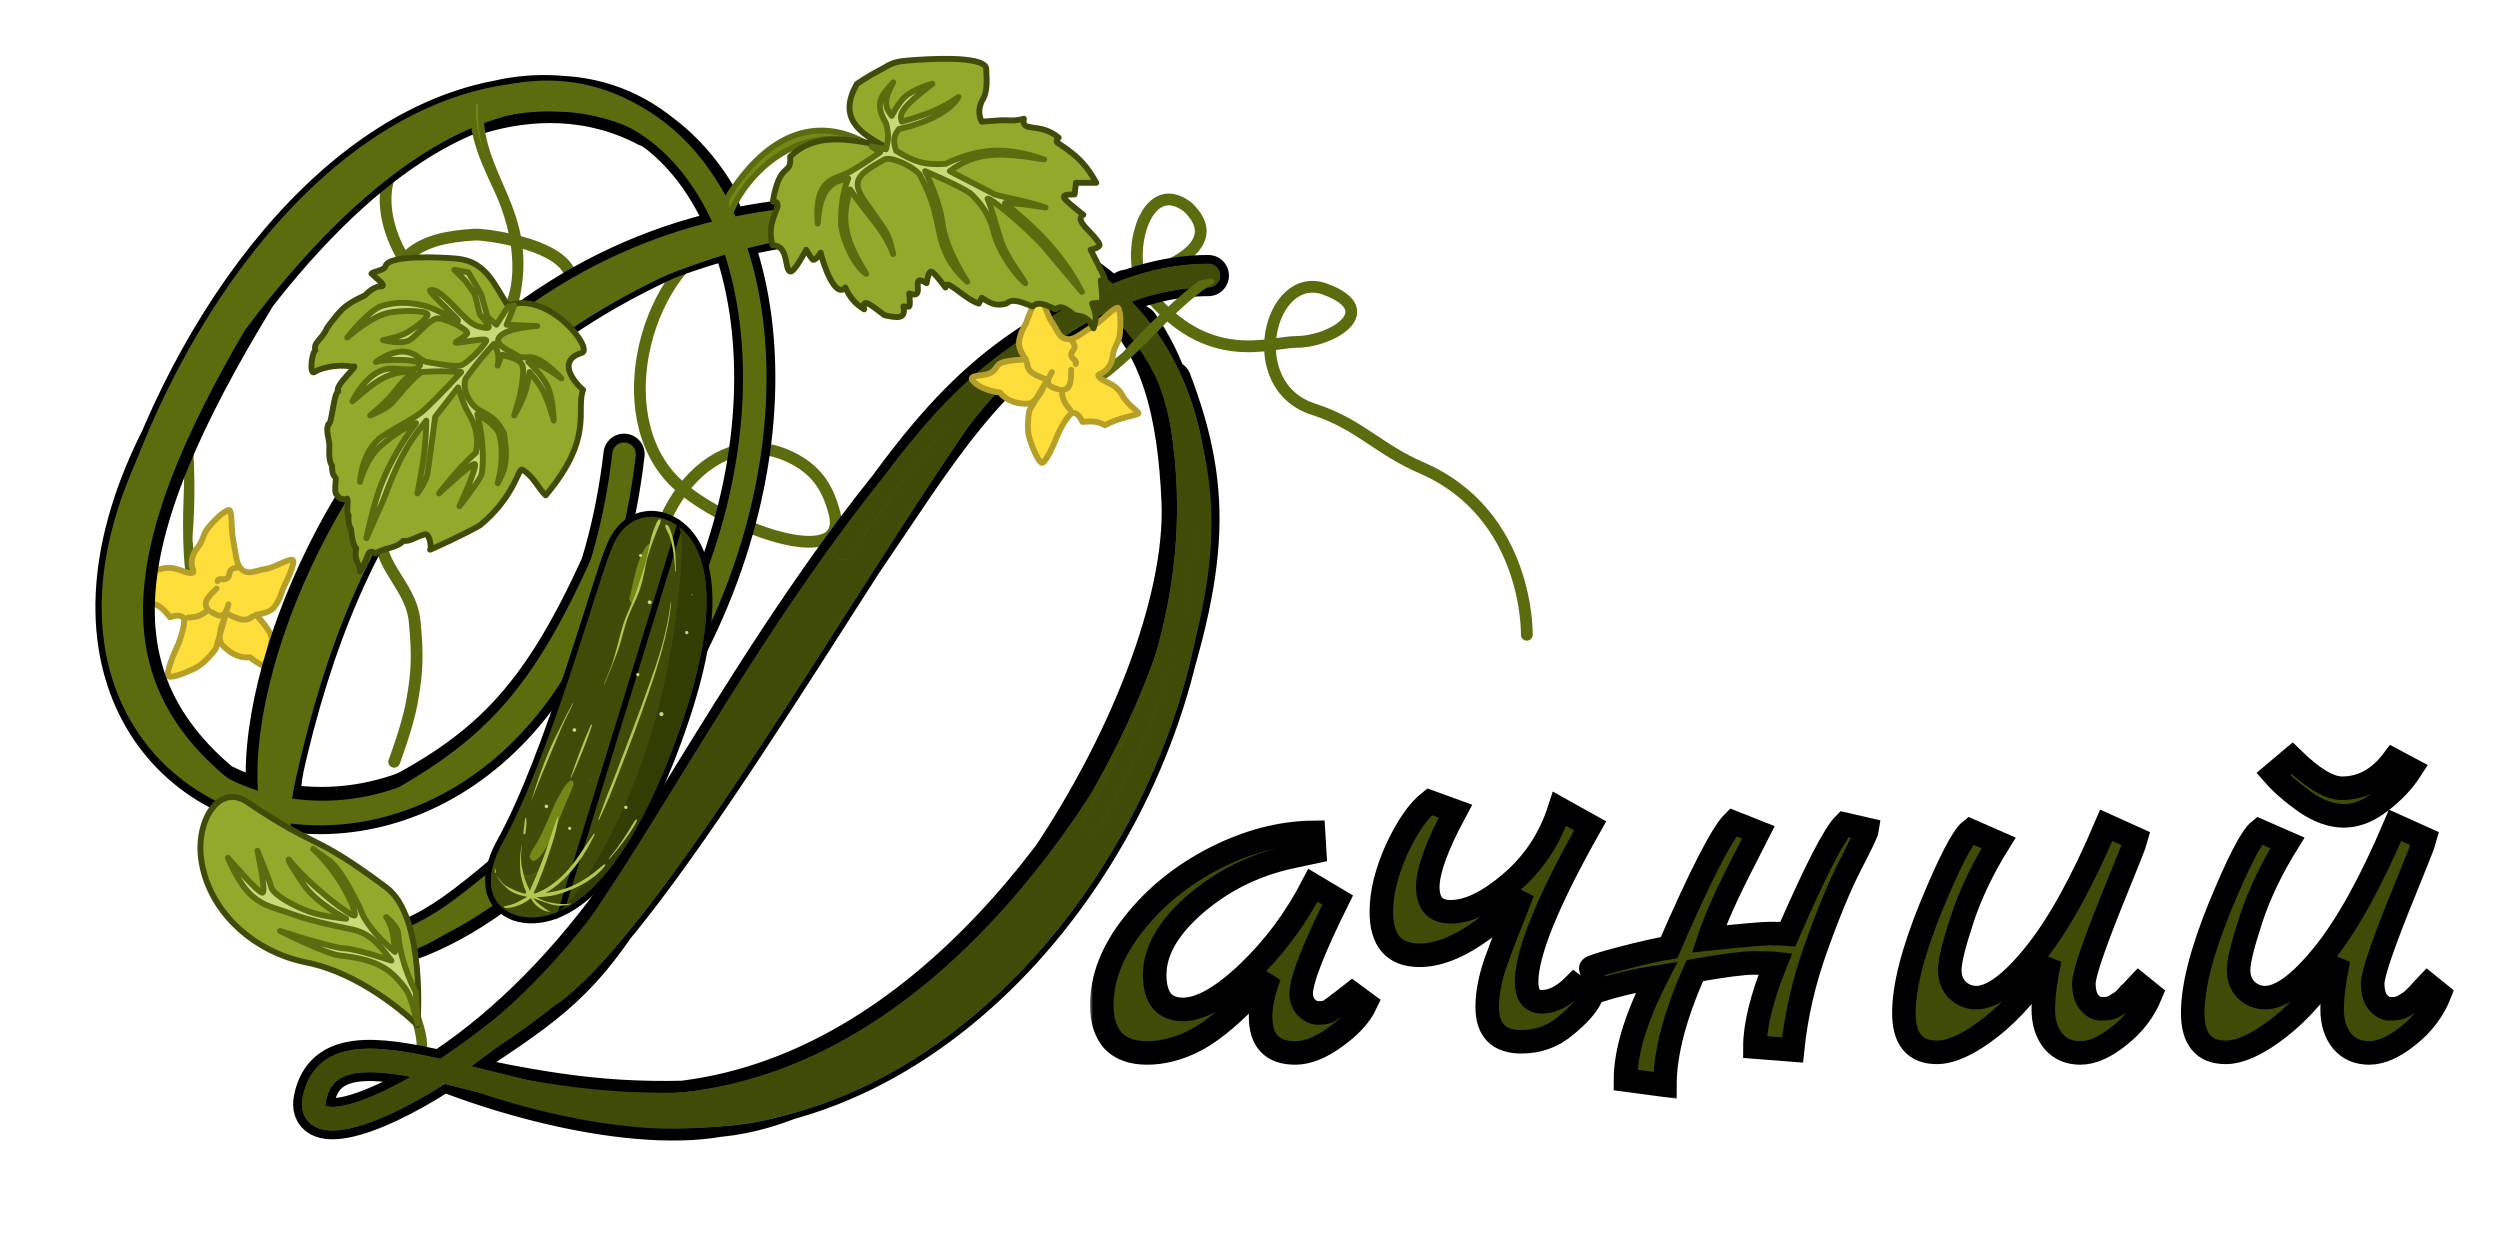 <svg width="425" height="210" viewBox="0 0 425 210" fill="none" xmlns="http://www.w3.org/2000/svg">
<mask id="path-1-outside-1_307_7467" maskUnits="userSpaceOnUse" x="185.3" y="125.9" width="232" height="61" fill="black">
<rect fill="white" x="185.3" y="125.9" width="232" height="61"/>
<path d="M229.9 168.9L232.2 170.6C231.267 172.6 229.533 174.5 227 176.3C224.533 178.1 222.267 179 220.2 179C216.267 179 214.3 176.933 214.3 172.8C214.3 170.867 214.8 168.567 215.8 165.9L212.1 169.7C208.5 173.367 205.367 175.833 202.7 177.1C200.1 178.367 197.533 179 195 179C192.467 179 190.533 178.3 189.2 176.9C187.933 175.433 187.3 173.433 187.3 170.9C187.3 166.233 189.1 161.633 192.7 157.1C196.3 152.5 200.9 148.767 206.5 145.9C212.1 143.033 217.7 141.567 223.3 141.5L223.5 144.8L219.3 145.7C213.233 147.033 207.867 149.7 203.2 153.7C198.6 157.7 196.3 161.7 196.3 165.7C196.3 169.633 197.9 171.6 201.1 171.6C204.1 171.6 207.8 169.5 212.2 165.3C216.6 161.1 220.267 156.167 223.2 150.5L227.4 153C223.267 161.333 221.2 166.633 221.2 168.9C221.2 169.833 221.5 170.633 222.1 171.3C222.767 171.9 223.4 172.2 224 172.2C224.667 172.2 225.1 172.167 225.3 172.1C225.5 172.033 225.7 171.967 225.9 171.9C226.1 171.767 226.333 171.6 226.6 171.4C226.933 171.2 227.2 171 227.4 170.8C227.667 170.6 228.067 170.3 228.6 169.9C229.133 169.5 229.567 169.167 229.9 168.9Z"/>
<path d="M267.626 167.5L270.426 169.6C269.759 171 268.326 172.6 266.126 174.4C263.993 176.2 261.493 177.1 258.626 177.1C254.759 177.1 252.826 175.133 252.826 171.2C252.826 168.933 253.292 166.433 254.226 163.7C255.226 160.9 256.192 158.367 257.126 156.1C258.059 153.767 258.626 152.3 258.826 151.7C257.226 153.967 254.626 156.333 251.026 158.8C247.492 161.2 244.259 162.4 241.326 162.4C236.992 162.4 234.826 159.933 234.826 155C234.826 151.8 235.692 148.267 237.426 144.4C239.226 140.533 241.092 137.833 243.026 136.3L247.426 137.9C244.292 143.7 242.726 148 242.726 150.8C242.726 153.6 244.026 155 246.626 155C249.626 155 253.059 153.333 256.926 150C260.792 146.667 263.526 142.5 265.126 137.5L270.326 140.4C263.126 153.133 259.526 161.967 259.526 166.9C259.526 169.167 260.393 170.3 262.126 170.3C263.926 170.3 265.759 169.367 267.626 167.5Z"/>
<path d="M313.531 140.1L317.431 141C317.364 141.467 316.397 143.5 314.531 147.1C312.731 150.633 310.797 155.3 308.731 161.1C306.664 166.833 305.331 172.633 304.731 178.5L298.331 178C298.331 174.333 299.497 169.6 301.831 163.8C301.231 163.733 299.997 163.7 298.131 163.7C296.331 163.7 292.997 164.133 288.131 165C284.731 172.6 283.031 179.1 283.031 184.5L276.331 183.6C276.331 178.867 278.097 173.033 281.631 166.1C278.231 166.633 274.831 167.433 271.431 168.5L270.431 164.6C270.431 164.4 272.197 163.833 275.731 162.9C279.331 161.967 281.997 161.367 283.731 161.1C289.064 148.833 292.697 141.733 294.631 139.8L298.931 141.5C298.597 142.167 297.831 143.667 296.631 146C293.631 151.8 291.597 156.333 290.531 159.6C296.331 159 299.797 158.7 300.931 158.7C302.131 158.7 303.131 158.733 303.931 158.8C308.597 148.067 311.797 141.833 313.531 140.1Z"/>
<path d="M363.561 167.3L365.661 169C364.528 171.8 362.728 174.167 360.261 176.1C357.861 178.033 355.661 179 353.661 179C351.728 179 350.194 178.333 349.061 177C347.928 175.6 347.361 173.8 347.361 171.6C347.361 169.4 347.728 166.567 348.461 163.1C345.328 168.033 341.961 171.9 338.361 174.7C334.761 177.5 331.728 178.9 329.261 178.9C325.528 178.9 323.661 176.667 323.661 172.2C323.661 167.733 325.194 161.733 328.261 154.2C331.394 146.6 333.628 142.267 334.961 141.2L339.761 143.3C337.028 147.7 334.961 152.033 333.561 156.3C332.161 160.567 331.461 163.433 331.461 164.9C331.461 166.3 331.894 167.433 332.761 168.3C333.694 169.167 334.761 169.6 335.961 169.6C338.628 169.6 341.928 167.167 345.861 162.3C349.861 157.367 353.928 150.033 358.061 140.3L363.161 142.6C363.028 143.133 361.494 147 358.561 154.2C355.694 161.4 354.261 165.733 354.261 167.2C354.261 168.6 354.561 169.667 355.161 170.4C355.828 171.133 356.461 171.5 357.061 171.5C357.728 171.5 358.228 171.467 358.561 171.4C358.894 171.333 359.228 171.2 359.561 171C359.894 170.8 360.161 170.633 360.361 170.5C360.628 170.367 360.928 170.133 361.261 169.8L361.961 169C362.161 168.867 362.428 168.6 362.761 168.2C363.161 167.733 363.428 167.433 363.561 167.3Z"/>
<path d="M412.661 167.3L414.761 169C413.628 171.8 411.828 174.167 409.361 176.1C406.961 178.033 404.761 179 402.761 179C400.828 179 399.294 178.333 398.161 177C397.028 175.6 396.461 173.8 396.461 171.6C396.461 169.4 396.828 166.567 397.561 163.1C394.428 168.033 391.061 171.9 387.461 174.7C383.861 177.5 380.828 178.9 378.361 178.9C374.628 178.9 372.761 176.667 372.761 172.2C372.761 167.733 374.294 161.733 377.361 154.2C380.494 146.6 382.728 142.267 384.061 141.2L388.861 143.3C386.128 147.7 384.061 152.033 382.661 156.3C381.261 160.567 380.561 163.433 380.561 164.9C380.561 166.3 380.994 167.433 381.861 168.3C382.794 169.167 383.861 169.6 385.061 169.6C387.728 169.6 391.028 167.167 394.961 162.3C398.961 157.367 403.028 150.033 407.161 140.3L412.261 142.6C412.128 143.133 410.594 147 407.661 154.2C404.794 161.4 403.361 165.733 403.361 167.2C403.361 168.6 403.661 169.667 404.261 170.4C404.928 171.133 405.561 171.5 406.161 171.5C406.828 171.5 407.328 171.467 407.661 171.4C407.994 171.333 408.328 171.2 408.661 171C408.994 170.8 409.261 170.633 409.461 170.5C409.728 170.367 410.028 170.133 410.361 169.8L411.161 169C411.294 168.867 411.528 168.6 411.861 168.2C412.261 167.733 412.528 167.433 412.661 167.3ZM406.861 129.2L409.861 130.8C408.528 132.867 406.794 134.7 404.661 136.3C402.594 137.9 400.528 138.7 398.461 138.7C396.394 138.7 394.228 137.933 391.961 136.4C389.694 134.8 387.861 133.2 386.461 131.6L389.661 128.9C393.128 132.3 395.961 134 398.161 134C401.561 134 404.461 132.4 406.861 129.2Z"/>
</mask>
<path d="M229.9 168.9L232.2 170.6C231.267 172.6 229.533 174.5 227 176.3C224.533 178.1 222.267 179 220.2 179C216.267 179 214.3 176.933 214.3 172.8C214.3 170.867 214.8 168.567 215.8 165.9L212.1 169.7C208.5 173.367 205.367 175.833 202.7 177.1C200.1 178.367 197.533 179 195 179C192.467 179 190.533 178.3 189.2 176.9C187.933 175.433 187.3 173.433 187.3 170.9C187.3 166.233 189.1 161.633 192.7 157.1C196.3 152.5 200.9 148.767 206.5 145.9C212.1 143.033 217.7 141.567 223.3 141.5L223.5 144.8L219.3 145.7C213.233 147.033 207.867 149.7 203.2 153.7C198.6 157.7 196.3 161.7 196.3 165.7C196.3 169.633 197.9 171.6 201.1 171.6C204.1 171.6 207.8 169.5 212.2 165.3C216.6 161.1 220.267 156.167 223.2 150.5L227.4 153C223.267 161.333 221.2 166.633 221.2 168.9C221.2 169.833 221.5 170.633 222.1 171.3C222.767 171.9 223.4 172.2 224 172.2C224.667 172.2 225.1 172.167 225.3 172.1C225.5 172.033 225.7 171.967 225.9 171.9C226.1 171.767 226.333 171.6 226.6 171.4C226.933 171.2 227.2 171 227.4 170.8C227.667 170.6 228.067 170.3 228.6 169.9C229.133 169.5 229.567 169.167 229.9 168.9Z" fill="#3F4B07"/>
<path d="M267.626 167.5L270.426 169.6C269.759 171 268.326 172.6 266.126 174.4C263.993 176.2 261.493 177.1 258.626 177.1C254.759 177.1 252.826 175.133 252.826 171.2C252.826 168.933 253.292 166.433 254.226 163.7C255.226 160.9 256.192 158.367 257.126 156.1C258.059 153.767 258.626 152.3 258.826 151.7C257.226 153.967 254.626 156.333 251.026 158.8C247.492 161.2 244.259 162.4 241.326 162.4C236.992 162.4 234.826 159.933 234.826 155C234.826 151.8 235.692 148.267 237.426 144.4C239.226 140.533 241.092 137.833 243.026 136.3L247.426 137.9C244.292 143.7 242.726 148 242.726 150.8C242.726 153.6 244.026 155 246.626 155C249.626 155 253.059 153.333 256.926 150C260.792 146.667 263.526 142.5 265.126 137.5L270.326 140.4C263.126 153.133 259.526 161.967 259.526 166.9C259.526 169.167 260.393 170.3 262.126 170.3C263.926 170.3 265.759 169.367 267.626 167.5Z" fill="#3F4B07"/>
<path d="M313.531 140.1L317.431 141C317.364 141.467 316.397 143.5 314.531 147.1C312.731 150.633 310.797 155.3 308.731 161.1C306.664 166.833 305.331 172.633 304.731 178.5L298.331 178C298.331 174.333 299.497 169.6 301.831 163.8C301.231 163.733 299.997 163.7 298.131 163.7C296.331 163.7 292.997 164.133 288.131 165C284.731 172.6 283.031 179.1 283.031 184.5L276.331 183.6C276.331 178.867 278.097 173.033 281.631 166.1C278.231 166.633 274.831 167.433 271.431 168.5L270.431 164.6C270.431 164.4 272.197 163.833 275.731 162.9C279.331 161.967 281.997 161.367 283.731 161.1C289.064 148.833 292.697 141.733 294.631 139.8L298.931 141.5C298.597 142.167 297.831 143.667 296.631 146C293.631 151.8 291.597 156.333 290.531 159.6C296.331 159 299.797 158.7 300.931 158.7C302.131 158.7 303.131 158.733 303.931 158.8C308.597 148.067 311.797 141.833 313.531 140.1Z" fill="#3F4B07"/>
<path d="M363.561 167.3L365.661 169C364.528 171.8 362.728 174.167 360.261 176.1C357.861 178.033 355.661 179 353.661 179C351.728 179 350.194 178.333 349.061 177C347.928 175.6 347.361 173.8 347.361 171.6C347.361 169.4 347.728 166.567 348.461 163.1C345.328 168.033 341.961 171.9 338.361 174.7C334.761 177.5 331.728 178.9 329.261 178.9C325.528 178.9 323.661 176.667 323.661 172.2C323.661 167.733 325.194 161.733 328.261 154.2C331.394 146.6 333.628 142.267 334.961 141.2L339.761 143.3C337.028 147.7 334.961 152.033 333.561 156.3C332.161 160.567 331.461 163.433 331.461 164.9C331.461 166.3 331.894 167.433 332.761 168.3C333.694 169.167 334.761 169.6 335.961 169.6C338.628 169.6 341.928 167.167 345.861 162.3C349.861 157.367 353.928 150.033 358.061 140.3L363.161 142.6C363.028 143.133 361.494 147 358.561 154.2C355.694 161.4 354.261 165.733 354.261 167.2C354.261 168.6 354.561 169.667 355.161 170.4C355.828 171.133 356.461 171.5 357.061 171.5C357.728 171.5 358.228 171.467 358.561 171.4C358.894 171.333 359.228 171.2 359.561 171C359.894 170.8 360.161 170.633 360.361 170.5C360.628 170.367 360.928 170.133 361.261 169.8L361.961 169C362.161 168.867 362.428 168.6 362.761 168.2C363.161 167.733 363.428 167.433 363.561 167.3Z" fill="#3F4B07"/>
<path d="M412.661 167.3L414.761 169C413.628 171.8 411.828 174.167 409.361 176.1C406.961 178.033 404.761 179 402.761 179C400.828 179 399.294 178.333 398.161 177C397.028 175.6 396.461 173.8 396.461 171.6C396.461 169.4 396.828 166.567 397.561 163.1C394.428 168.033 391.061 171.9 387.461 174.7C383.861 177.5 380.828 178.9 378.361 178.9C374.628 178.9 372.761 176.667 372.761 172.2C372.761 167.733 374.294 161.733 377.361 154.2C380.494 146.6 382.728 142.267 384.061 141.2L388.861 143.3C386.128 147.7 384.061 152.033 382.661 156.3C381.261 160.567 380.561 163.433 380.561 164.9C380.561 166.3 380.994 167.433 381.861 168.3C382.794 169.167 383.861 169.6 385.061 169.6C387.728 169.6 391.028 167.167 394.961 162.3C398.961 157.367 403.028 150.033 407.161 140.3L412.261 142.6C412.128 143.133 410.594 147 407.661 154.2C404.794 161.4 403.361 165.733 403.361 167.2C403.361 168.6 403.661 169.667 404.261 170.4C404.928 171.133 405.561 171.5 406.161 171.5C406.828 171.5 407.328 171.467 407.661 171.4C407.994 171.333 408.328 171.2 408.661 171C408.994 170.8 409.261 170.633 409.461 170.5C409.728 170.367 410.028 170.133 410.361 169.8L411.161 169C411.294 168.867 411.528 168.6 411.861 168.2C412.261 167.733 412.528 167.433 412.661 167.3ZM406.861 129.2L409.861 130.8C408.528 132.867 406.794 134.7 404.661 136.3C402.594 137.9 400.528 138.7 398.461 138.7C396.394 138.7 394.228 137.933 391.961 136.4C389.694 134.8 387.861 133.2 386.461 131.6L389.661 128.9C393.128 132.3 395.961 134 398.161 134C401.561 134 404.461 132.4 406.861 129.2Z" fill="#3F4B07"/>
<path d="M229.9 168.9L232.2 170.6C231.267 172.6 229.533 174.5 227 176.3C224.533 178.1 222.267 179 220.2 179C216.267 179 214.3 176.933 214.3 172.8C214.3 170.867 214.8 168.567 215.8 165.9L212.1 169.7C208.5 173.367 205.367 175.833 202.7 177.1C200.1 178.367 197.533 179 195 179C192.467 179 190.533 178.3 189.2 176.9C187.933 175.433 187.3 173.433 187.3 170.9C187.3 166.233 189.1 161.633 192.7 157.1C196.3 152.5 200.9 148.767 206.5 145.9C212.1 143.033 217.7 141.567 223.3 141.5L223.5 144.8L219.3 145.7C213.233 147.033 207.867 149.7 203.2 153.7C198.6 157.7 196.3 161.7 196.3 165.7C196.3 169.633 197.9 171.6 201.1 171.6C204.1 171.6 207.8 169.5 212.2 165.3C216.6 161.1 220.267 156.167 223.2 150.5L227.4 153C223.267 161.333 221.2 166.633 221.2 168.9C221.2 169.833 221.5 170.633 222.1 171.3C222.767 171.9 223.4 172.2 224 172.2C224.667 172.2 225.1 172.167 225.3 172.1C225.5 172.033 225.7 171.967 225.9 171.9C226.1 171.767 226.333 171.6 226.6 171.4C226.933 171.2 227.2 171 227.4 170.8C227.667 170.6 228.067 170.3 228.6 169.9C229.133 169.5 229.567 169.167 229.9 168.9Z" stroke="black" stroke-width="4" mask="url(#path-1-outside-1_307_7467)"/>
<path d="M267.626 167.5L270.426 169.6C269.759 171 268.326 172.6 266.126 174.4C263.993 176.2 261.493 177.1 258.626 177.1C254.759 177.1 252.826 175.133 252.826 171.2C252.826 168.933 253.292 166.433 254.226 163.7C255.226 160.9 256.192 158.367 257.126 156.1C258.059 153.767 258.626 152.3 258.826 151.7C257.226 153.967 254.626 156.333 251.026 158.8C247.492 161.2 244.259 162.4 241.326 162.4C236.992 162.4 234.826 159.933 234.826 155C234.826 151.8 235.692 148.267 237.426 144.4C239.226 140.533 241.092 137.833 243.026 136.3L247.426 137.9C244.292 143.7 242.726 148 242.726 150.8C242.726 153.6 244.026 155 246.626 155C249.626 155 253.059 153.333 256.926 150C260.792 146.667 263.526 142.5 265.126 137.5L270.326 140.4C263.126 153.133 259.526 161.967 259.526 166.9C259.526 169.167 260.393 170.3 262.126 170.3C263.926 170.3 265.759 169.367 267.626 167.5Z" stroke="black" stroke-width="4" mask="url(#path-1-outside-1_307_7467)"/>
<path d="M313.531 140.1L317.431 141C317.364 141.467 316.397 143.5 314.531 147.1C312.731 150.633 310.797 155.3 308.731 161.1C306.664 166.833 305.331 172.633 304.731 178.5L298.331 178C298.331 174.333 299.497 169.6 301.831 163.8C301.231 163.733 299.997 163.7 298.131 163.7C296.331 163.7 292.997 164.133 288.131 165C284.731 172.6 283.031 179.1 283.031 184.5L276.331 183.6C276.331 178.867 278.097 173.033 281.631 166.1C278.231 166.633 274.831 167.433 271.431 168.5L270.431 164.6C270.431 164.4 272.197 163.833 275.731 162.9C279.331 161.967 281.997 161.367 283.731 161.1C289.064 148.833 292.697 141.733 294.631 139.8L298.931 141.5C298.597 142.167 297.831 143.667 296.631 146C293.631 151.8 291.597 156.333 290.531 159.6C296.331 159 299.797 158.7 300.931 158.7C302.131 158.7 303.131 158.733 303.931 158.8C308.597 148.067 311.797 141.833 313.531 140.1Z" stroke="black" stroke-width="4" mask="url(#path-1-outside-1_307_7467)"/>
<path d="M363.561 167.3L365.661 169C364.528 171.8 362.728 174.167 360.261 176.1C357.861 178.033 355.661 179 353.661 179C351.728 179 350.194 178.333 349.061 177C347.928 175.6 347.361 173.8 347.361 171.6C347.361 169.4 347.728 166.567 348.461 163.1C345.328 168.033 341.961 171.9 338.361 174.7C334.761 177.5 331.728 178.9 329.261 178.9C325.528 178.9 323.661 176.667 323.661 172.2C323.661 167.733 325.194 161.733 328.261 154.2C331.394 146.6 333.628 142.267 334.961 141.2L339.761 143.3C337.028 147.7 334.961 152.033 333.561 156.3C332.161 160.567 331.461 163.433 331.461 164.9C331.461 166.3 331.894 167.433 332.761 168.3C333.694 169.167 334.761 169.6 335.961 169.6C338.628 169.6 341.928 167.167 345.861 162.3C349.861 157.367 353.928 150.033 358.061 140.3L363.161 142.6C363.028 143.133 361.494 147 358.561 154.2C355.694 161.4 354.261 165.733 354.261 167.2C354.261 168.6 354.561 169.667 355.161 170.4C355.828 171.133 356.461 171.5 357.061 171.5C357.728 171.5 358.228 171.467 358.561 171.4C358.894 171.333 359.228 171.2 359.561 171C359.894 170.8 360.161 170.633 360.361 170.5C360.628 170.367 360.928 170.133 361.261 169.8L361.961 169C362.161 168.867 362.428 168.6 362.761 168.2C363.161 167.733 363.428 167.433 363.561 167.3Z" stroke="black" stroke-width="4" mask="url(#path-1-outside-1_307_7467)"/>
<path d="M412.661 167.3L414.761 169C413.628 171.8 411.828 174.167 409.361 176.1C406.961 178.033 404.761 179 402.761 179C400.828 179 399.294 178.333 398.161 177C397.028 175.6 396.461 173.8 396.461 171.6C396.461 169.4 396.828 166.567 397.561 163.1C394.428 168.033 391.061 171.9 387.461 174.7C383.861 177.5 380.828 178.9 378.361 178.9C374.628 178.9 372.761 176.667 372.761 172.2C372.761 167.733 374.294 161.733 377.361 154.2C380.494 146.6 382.728 142.267 384.061 141.2L388.861 143.3C386.128 147.7 384.061 152.033 382.661 156.3C381.261 160.567 380.561 163.433 380.561 164.9C380.561 166.3 380.994 167.433 381.861 168.3C382.794 169.167 383.861 169.6 385.061 169.6C387.728 169.6 391.028 167.167 394.961 162.3C398.961 157.367 403.028 150.033 407.161 140.3L412.261 142.6C412.128 143.133 410.594 147 407.661 154.2C404.794 161.4 403.361 165.733 403.361 167.2C403.361 168.6 403.661 169.667 404.261 170.4C404.928 171.133 405.561 171.5 406.161 171.5C406.828 171.5 407.328 171.467 407.661 171.4C407.994 171.333 408.328 171.2 408.661 171C408.994 170.8 409.261 170.633 409.461 170.5C409.728 170.367 410.028 170.133 410.361 169.8L411.161 169C411.294 168.867 411.528 168.6 411.861 168.2C412.261 167.733 412.528 167.433 412.661 167.3ZM406.861 129.2L409.861 130.8C408.528 132.867 406.794 134.7 404.661 136.3C402.594 137.9 400.528 138.7 398.461 138.7C396.394 138.7 394.228 137.933 391.961 136.4C389.694 134.8 387.861 133.2 386.461 131.6L389.661 128.9C393.128 132.3 395.961 134 398.161 134C401.561 134 404.461 132.4 406.861 129.2Z" stroke="black" stroke-width="4" mask="url(#path-1-outside-1_307_7467)"/>
<path d="M172.144 48.165C173.03 52.353 213.863 46.672 201.943 35.219C194.381 29.366 190.917 44.603 194.99 49.659C205.42 62.606 215.85 58.124 220.379 58.124C226.404 58.124 235.117 52.793 225.286 49.161C215.85 45.676 210.883 65.593 223.3 69.576C231.069 72.069 234.188 76.289 241.676 79.535C260.052 87.502 259.556 107.917 259.556 107.917" stroke="#5B6C0F" stroke-width="2" stroke-linecap="round" stroke-linejoin="round"/>
<path d="M102.272 16.971C91.182 17.879 70.093 15.773 66.016 30.415C61.975 44.929 85.281 65.998 95.816 51.329C102.44 42.105 82.404 39.805 80.916 39.876C70.486 40.374 67.1 43.945 66.016 50.831C64.526 60.291 68.996 64.773 74.956 69.752C79.128 73.238 87.846 76.609 88.862 71.246C89.827 66.159 82.327 63.471 76.943 63.777C71.185 64.104 69.024 68.032 68.499 73.238C67.863 79.555 76.446 86.184 79.923 86.184C82.819 86.184 80.014 81.726 77.936 81.205C73.963 80.209 67.829 84.179 65.519 89.172C62.706 95.255 69.838 98.93 70.486 105.604C71.032 111.23 70.975 114.188 69.989 119.546C69.255 123.539 67.009 129.505 67.009 129.505" stroke="#5B6C0F" stroke-width="2" stroke-linecap="round" stroke-linejoin="round"/>
<path d="M70.09 171.839L70.681 171.613C72.214 176.619 72.341 176.325 71.864 182.081L71.273 182.813C71.322 176.442 71.679 177.442 70.09 171.839Z" fill="#738815"/>
<path d="M70.681 171.613L70.502 171.146C70.631 171.096 70.775 171.102 70.9 171.163C71.025 171.224 71.118 171.334 71.159 171.466L70.681 171.613ZM70.09 171.839L69.608 171.976L69.484 171.536L69.91 171.373L70.09 171.839ZM71.273 182.813L71.662 183.127L70.761 184.241L70.773 182.809L71.273 182.813ZM71.864 182.081L72.362 182.122L72.35 182.276L72.253 182.395L71.864 182.081ZM70.86 172.079L70.269 172.306L69.91 171.373L70.502 171.146L70.86 172.079ZM70.57 171.703C71.361 174.49 71.686 175.692 71.794 176.997C71.9 178.273 71.797 179.675 71.773 182.817L70.773 182.809C70.798 179.579 70.898 178.296 70.797 177.079C70.699 175.891 70.407 174.791 69.608 171.976L70.57 171.703ZM70.884 182.498L71.475 181.767L72.253 182.395L71.662 183.127L70.884 182.498ZM71.366 182.04C71.606 179.146 71.686 177.838 71.531 176.629C71.374 175.412 70.98 174.295 70.203 171.759L71.159 171.466C71.916 173.936 72.352 175.175 72.522 176.502C72.694 177.837 72.6 179.259 72.362 182.122L71.366 182.04Z" fill="#5B6C0F"/>
<path d="M111.551 104.608C107.601 90.289 119.994 70.748 134.398 77.719C138.626 79.766 140.648 82.629 141.847 87.18C144.569 97.505 122.792 89.511 115.028 82.201C102.744 70.635 110.061 44.855 123.968 39.876" stroke="#5B6C0F" stroke-width="2" stroke-linecap="round" stroke-linejoin="round"/>
<path d="M31.074 71.749C31.534 72.37 32.109 73.443 32.109 73.443C32.109 73.443 33.018 81.578 32.239 91.026C32.091 92.825 33.276 98.441 32.471 98.425C31.787 98.412 31.434 91.01 31.72 84.458C31.941 79.394 31.697 73.854 31.074 71.749Z" fill="#738815" stroke="#5B6C0F" stroke-linecap="round" stroke-linejoin="round"/>
<path d="M37.362 107.971C37.319 108.641 37.426 109.279 37.834 109.706C38.689 110.6 40.285 111.985 42.517 111.748C45.246 114.033 47.456 113.818 47.621 113.659C48.191 113.112 46.231 111.686 46.032 110.28C45.894 109.304 46.389 108.864 46.086 108.049C45.563 106.643 43.526 104.512 43.526 104.512C43.526 104.512 45.193 104.301 46.05 103.722C47.384 102.821 48.085 100.133 48.085 100.133C48.085 100.133 49.983 96.401 49.868 95.422C49.752 94.443 47.013 96.446 45.104 96.727C43.328 96.989 42.133 97.906 40.931 96.648C40.116 95.795 40.062 93.764 39.653 91.879C39.218 89.877 39.578 86.385 38.803 86.7C37.819 87.1 36.537 88.332 35.39 89.705C34.499 90.774 34.563 91.884 33.641 93.021C31.633 95.495 33.159 97.201 32.842 97.332C31.677 97.809 29.95 96.021 27.568 96.673C25.187 97.326 23.047 96.381 23.246 97.01C23.444 97.639 25.198 100.099 25.759 102.5C27.279 102.947 27.957 103.764 28.902 104.932C28.902 104.932 30.489 104.305 31.128 104.974C31.671 105.542 30.762 108.595 30.03 110.116C29.298 111.637 28.403 114.132 28.525 114.832C28.648 115.532 31.696 114.359 33.289 113.527C35.065 112.6 36.708 110.243 36.708 110.243L37.362 107.971Z" fill="#FDDE3A"/>
<path d="M34.907 104.069C33.956 104.739 33.301 104.929 31.962 104.99M35.47 103.8C34.53 102.673 34.877 101.873 36.813 100.058M38.836 102.748C38.278 104.844 37.652 105.117 36.02 104.09M42.963 104.78C41.949 105.629 41.05 105.569 38.796 104.422M40.238 96.495C40.238 96.495 39.686 96.57 39.397 96.758C38.845 97.118 39.159 97.843 38.664 98.279C38.147 98.736 37.138 98.111 36.982 98.806M47.621 113.659C48.191 113.112 46.231 111.686 46.032 110.28C45.894 109.304 46.389 108.864 46.086 108.049C45.563 106.643 43.526 104.512 43.526 104.512C43.526 104.512 45.193 104.301 46.05 103.722C47.384 102.821 48.085 100.133 48.085 100.133C48.085 100.133 49.983 96.401 49.868 95.422C49.752 94.443 47.013 96.446 45.104 96.727C43.328 96.989 42.133 97.906 40.931 96.648C40.116 95.795 40.062 93.764 39.653 91.879C39.218 89.877 39.578 86.385 38.803 86.7C37.819 87.1 36.537 88.332 35.39 89.705C34.499 90.774 34.563 91.884 33.641 93.021C31.633 95.495 33.159 97.201 32.842 97.332C31.677 97.809 29.95 96.021 27.568 96.673C25.187 97.326 23.047 96.381 23.246 97.01C23.444 97.639 25.198 100.099 25.759 102.5C27.279 102.947 27.957 103.764 28.902 104.932C28.902 104.932 30.489 104.305 31.128 104.974C31.671 105.542 30.762 108.595 30.03 110.116C29.298 111.637 28.403 114.132 28.525 114.832C28.648 115.532 31.696 114.359 33.289 113.527C35.065 112.6 36.708 110.243 36.708 110.243L38.226 104.969C38.226 104.969 36.557 108.369 37.834 109.706C38.689 110.6 40.285 111.985 42.517 111.748C45.246 114.033 47.456 113.818 47.621 113.659Z" stroke="#B69F29" stroke-linecap="round" stroke-linejoin="round"/>
<path d="M205.42 46.847C199.72 46.847 194.158 48.196 188.772 50.578M188.772 50.578C158.023 64.174 132.992 111.43 120.491 133.488C107.638 156.168 89.434 172.944 75.221 182.143M188.772 50.578C197.511 58.469 200.294 70.295 200.95 85.188C202.44 119.048 161.714 185.771 122.478 189.754C104.491 191.581 88.793 185.277 75.221 182.143M188.772 50.578C177.644 40.527 160.885 36.052 140.854 36.888C134.883 37.138 129.209 37.892 123.829 39.083M75.221 182.143C61.975 190.717 52.194 192.71 53.442 186.767C55.133 178.717 63.44 179.423 75.221 182.143ZM123.829 39.083C70.601 50.869 46.095 105.451 46.853 137.567M123.829 39.083C135.453 67.924 125.785 118.41 79.269 153.903C58.465 169.777 47.345 158.397 46.853 137.567M123.829 39.083C111.454 8.379 74.035 1.602 33.079 64.773C7.253 104.608 22.732 132.755 46.853 137.567M46.853 137.567C70.106 142.206 100.481 125.368 106.088 77.221M46.986 135.977C56.422 89.171 76.785 57.802 121.981 40.374M30.099 128.508C14.206 113.072 19.173 85.188 36.556 57.802M25.133 80.209C38.543 44.855 65.362 14.481 95.658 16.473M94.877 166.352C109.28 149.774 129.146 108.579 155.469 77.707M92.182 169.339C109.068 158.882 142.841 99.13 164.197 68.756M101.177 187.438C144.386 191.421 176.872 155.072 195.045 120.216M116.518 189.256C162.211 189.256 198.963 140.957 202.44 96.143M199.46 66.764C203.433 85.188 203.433 109.089 185.553 139.961M65.859 160.874C83.738 156.891 108.075 133.488 115.525 111.579M64.369 137.064C82.745 128.011 91.712 119.271 102.208 96.143M45.496 135.977C43.012 114.068 60.892 73.238 87.215 56.806M106.088 46.847C129.787 37.031 142.841 35.892 169.66 40.374M41.026 135.977C12.716 115.562 19.904 87.874 45.496 46.847M84.732 17.142C97.645 14.154 113.041 18.465 121.981 33.901M75.295 182.285L75.686 182.032C92.267 171.276 97.71 167.745 106.088 154.899M73.805 182.783C84.581 176.007 95.162 165.854 104.598 152.907M80.262 183.281C97.432 186.905 108.078 188.013 125.458 186.767M26.126 124.027C38.542 138.965 57.912 139.961 71.819 133.488M131.418 185.771C122.974 193.738 97.645 190.75 74.799 181.787M199.03 64.773C206.421 84.11 205.382 97.603 195.045 127.015M146.468 95.568C159.381 76.647 167.177 62.781 185.057 52.324M193.5 55.312C197.97 61.785 200.767 69.745 201.391 80.209M80.758 19.461C90.195 16.473 100.625 16.473 110.061 21.453M45.992 127.015C44.502 137.471 46.986 148.924 49.469 152.409M49.221 126.019C46.129 136.484 47.482 146.932 50.462 153.405M143.407 94.151C162.554 65.11 171.44 59.9 190.833 49.695L191.513 49.337C171.647 59.793 162.777 64.773 143.407 94.151Z" stroke="black" stroke-width="7" stroke-linecap="round" stroke-linejoin="round"/>
<path d="M205.42 46.847C167.176 46.847 135.181 107.567 120.491 133.488C95.658 177.306 50.855 199.086 53.442 186.767C57.08 169.445 91.36 192.668 124.961 189.257C164.197 185.273 204.923 118.55 203.433 84.69C201.943 50.831 176.614 35.395 140.854 36.889C37.503 41.206 23.146 196.726 79.268 153.903C175.307 80.624 114.273 -56.563 33.079 64.773C-19.567 143.447 94.665 175.314 106.088 77.221" stroke="#5B6C0F" stroke-width="4" stroke-linecap="round" stroke-linejoin="round"/>
<path d="M205.42 46.847C167.176 46.847 135.181 107.567 120.491 133.488C95.658 177.306 50.855 199.086 53.442 186.767C57.08 169.444 91.36 192.668 124.961 189.257C164.197 185.273 204.923 118.55 203.433 84.69C201.943 50.831 176.614 35.395 140.854 36.888" stroke="#3F4B07" stroke-width="4" stroke-linecap="round" stroke-linejoin="round"/>
<path d="M46.986 135.978C56.422 89.172 76.785 57.802 121.981 40.374M30.099 128.509C14.206 113.073 19.173 85.188 36.556 57.802M25.133 80.209C38.542 44.855 65.362 14.481 95.658 16.473M95.658 166.363C110.061 149.786 129.928 108.591 156.251 77.719M92.181 169.339C109.068 158.883 142.841 99.13 164.197 68.756M102.611 188.261C145.821 192.244 178.307 155.895 196.48 121.039M116.518 189.257C162.21 189.257 198.963 140.957 202.44 96.143" stroke="#5B6C0F" stroke-width="5" stroke-linecap="round" stroke-linejoin="round"/>
<path d="M95.658 166.363C110.061 149.786 129.928 108.591 156.251 77.719M92.181 169.339C109.068 158.882 142.841 99.13 164.197 68.756M102.611 188.261C145.821 192.244 178.307 155.895 196.48 121.039M116.518 189.256C162.21 189.256 198.963 140.957 202.44 96.143" stroke="#3F4B07" stroke-width="5" stroke-linecap="round" stroke-linejoin="round"/>
<path d="M143.337 93.653C162.707 64.275 171.647 59.793 191.513 49.337M199.46 66.764C203.433 85.188 203.433 109.089 185.553 139.961M65.859 160.874C83.738 156.891 108.075 133.488 115.525 111.579M64.369 137.471C82.573 127.642 91.122 119.271 101.618 96.143M45.496 135.977C43.012 114.068 60.892 73.238 87.215 56.806M106.585 47.843C130.284 38.027 142.841 35.892 169.66 40.374M41.026 135.977C12.716 115.562 19.904 87.874 45.496 46.847M86.222 15.975C99.135 12.988 113.041 18.465 121.981 33.901" stroke="#5B6C0F" stroke-width="3" stroke-linecap="round" stroke-linejoin="round"/>
<path d="M143.337 93.653C162.707 64.275 171.647 59.794 191.513 49.337M199.46 66.765C203.433 85.188 203.433 109.089 185.553 139.961" stroke="#3F4B07" stroke-width="3" stroke-linecap="round" stroke-linejoin="round"/>
<path d="M75.295 182.286C92.181 171.331 97.645 167.845 106.088 154.899" stroke="#3F4B07" stroke-width="3" stroke-linecap="round" stroke-linejoin="round"/>
<path d="M73.805 182.783C84.581 176.007 95.162 165.854 104.598 152.907" stroke="#3F4B07" stroke-width="3" stroke-linecap="round" stroke-linejoin="round"/>
<path d="M80.262 183.281C97.432 186.905 108.078 188.013 125.458 186.767" stroke="#3F4B07" stroke-width="3" stroke-linecap="round" stroke-linejoin="round"/>
<path d="M26.126 124.027C38.542 138.965 57.415 140.459 71.322 133.986" stroke="#5B6C0F" stroke-width="3" stroke-linecap="round" stroke-linejoin="round"/>
<path d="M131.418 185.771C122.974 193.738 97.645 190.75 74.799 181.788" stroke="#3F4B07" stroke-width="3" stroke-linecap="round" stroke-linejoin="round"/>
<path d="M199.46 64.773C206.851 84.11 206.32 97.603 195.983 127.015" stroke="#3F4B07" stroke-width="3" stroke-linecap="round" stroke-linejoin="round"/>
<path d="M146.814 95.645C159.727 76.723 167.177 62.781 185.057 52.325" stroke="#3F4B07" stroke-width="3" stroke-linecap="round" stroke-linejoin="round"/>
<path d="M193.5 55.312C197.97 61.785 200.822 69.745 201.446 80.209" stroke="#3F4B07" stroke-width="3" stroke-linecap="round" stroke-linejoin="round"/>
<path d="M80.758 19.461C90.195 16.473 100.625 16.473 110.061 21.453" stroke="#5B6C0F" stroke-width="3" stroke-linecap="round" stroke-linejoin="round"/>
<path d="M45.992 127.015C44.502 137.471 46.986 148.924 49.469 152.409" stroke="#5B6C0F" stroke-width="3" stroke-linecap="round" stroke-linejoin="round"/>
<path d="M49.966 126.517C46.873 136.982 47.482 146.932 50.462 153.405" stroke="#5B6C0F" stroke-width="3" stroke-linecap="round" stroke-linejoin="round"/>
<path d="M205.916 47.843C205.156 47.926 203.995 48.228 203.995 48.228C203.995 48.228 197.622 53.043 191.509 59.977C190.344 61.297 185.553 64.214 186.13 64.792C186.619 65.283 192.085 60.554 196.503 55.932C199.919 52.359 203.995 48.806 205.916 47.843Z" fill="#738815" stroke="#5B6C0F" stroke-linecap="round" stroke-linejoin="round"/>
<path d="M176.146 67.808C175.703 68.29 175.181 68.644 174.603 68.644C173.394 68.644 171.338 68.451 169.993 66.718C166.535 66.332 165.19 64.63 165.19 64.406C165.19 63.636 167.523 64.058 168.648 63.251C169.43 62.691 169.405 62.045 170.185 61.71C171.53 61.132 174.411 61.132 174.411 61.132C174.411 61.132 173.431 59.815 173.259 58.821C172.99 57.274 174.411 54.969 174.411 54.969C174.411 54.969 175.756 51.117 176.524 50.539C177.293 49.962 177.736 53.242 178.83 54.777C179.848 56.205 180.01 57.666 181.711 57.666C182.864 57.666 184.332 56.335 185.937 55.354C187.643 54.312 189.861 51.707 190.164 52.465C190.548 53.428 190.548 55.162 190.356 56.895C190.206 58.243 189.38 58.946 189.203 60.362C188.819 63.444 186.583 63.517 186.706 63.829C187.158 64.971 189.588 64.984 190.74 67.103C191.893 69.221 194.007 70.093 193.43 70.377C192.852 70.661 189.93 71.081 187.858 72.303C186.514 71.532 185.479 71.605 184.016 71.725C184.016 71.725 183.383 70.184 182.48 70.184C181.711 70.184 180.174 72.881 179.598 74.421C179.022 75.962 177.869 78.273 177.293 78.659C176.716 79.044 175.48 76.105 174.988 74.421C174.439 72.545 174.988 69.799 174.988 69.799L176.146 67.808Z" fill="#FDDE3A"/>
<path d="M180.559 66.91C180.73 68.032 181.039 68.622 181.903 69.607M180.367 66.332C181.797 66.236 182.127 65.453 182.095 62.866M178.83 63.251C177.73 65.055 177.961 65.681 179.79 66.14M174.603 61.71C174.691 62.997 175.342 63.59 177.677 64.406M182.288 58.051C182.288 58.051 182.609 58.491 182.672 58.821C182.792 59.452 182.068 59.72 182.095 60.362C182.124 61.034 183.248 61.325 182.864 61.903M165.19 64.406C165.19 63.636 167.523 64.058 168.648 63.251C169.43 62.691 169.405 62.045 170.185 61.71C171.53 61.132 174.411 61.132 174.411 61.132C174.411 61.132 173.431 59.815 173.259 58.821C172.99 57.274 174.411 54.969 174.411 54.969C174.411 54.969 175.756 51.117 176.524 50.539C177.293 49.962 177.736 53.242 178.83 54.777C179.848 56.205 180.01 57.666 181.711 57.666C182.864 57.666 184.332 56.335 185.937 55.354C187.643 54.312 189.861 51.707 190.164 52.465C190.548 53.428 190.548 55.162 190.356 56.895C190.206 58.243 189.38 58.946 189.203 60.362C188.819 63.444 186.583 63.517 186.706 63.829C187.158 64.971 189.588 64.984 190.74 67.103C191.893 69.221 194.007 70.093 193.43 70.377C192.852 70.661 189.93 71.081 187.858 72.303C186.514 71.532 185.479 71.605 184.016 71.725C184.016 71.725 183.383 70.184 182.48 70.184C181.711 70.184 180.174 72.881 179.598 74.421C179.022 75.962 177.869 78.273 177.293 78.659C176.716 79.044 175.48 76.105 174.988 74.421C174.439 72.545 174.988 69.799 174.988 69.799L177.677 65.177C177.677 65.177 176.41 68.644 174.603 68.644C173.394 68.644 171.338 68.451 169.993 66.718C166.535 66.332 165.19 64.63 165.19 64.406Z" stroke="#B69F29" stroke-linecap="round" stroke-linejoin="round"/>
<path d="M81.787 17.406C81.787 17.406 80.705 16.971 80.488 16.971C80.055 22.185 81.459 25.879 84.441 32.179C87.422 38.48 88.665 46.228 86.555 51.515C86.398 51.909 87.639 51.515 87.639 51.515C91.539 35.438 80.704 30.007 81.787 17.406Z" fill="#738815"/>
<path d="M80.488 16.971V16.471C80.228 16.471 80.011 16.671 79.99 16.93L80.488 16.971ZM81.787 17.406L82.285 17.449L82.317 17.08L81.974 16.942L81.787 17.406ZM87.639 51.515L87.79 51.992L88.058 51.906L88.125 51.633L87.639 51.515ZM86.555 51.515L87.02 51.7H87.02L86.555 51.515ZM84.441 32.179L84.892 31.965L84.441 32.179ZM80.488 17.471C80.453 17.471 80.445 17.466 80.491 17.477C80.526 17.485 80.575 17.498 80.635 17.517C80.755 17.554 80.902 17.605 81.048 17.658C81.192 17.711 81.331 17.764 81.434 17.804C81.485 17.824 81.527 17.84 81.556 17.852C81.571 17.858 81.582 17.862 81.59 17.865C81.594 17.867 81.597 17.868 81.599 17.869C81.6 17.869 81.6 17.869 81.601 17.869C81.601 17.87 81.601 17.87 81.601 17.87C81.601 17.87 81.601 17.87 81.601 17.87C81.601 17.87 81.601 17.87 81.601 17.87C81.601 17.87 81.601 17.87 81.787 17.406C81.974 16.942 81.974 16.942 81.974 16.942C81.974 16.942 81.974 16.942 81.974 16.942C81.973 16.942 81.973 16.942 81.973 16.942C81.973 16.942 81.973 16.941 81.973 16.941C81.972 16.941 81.971 16.941 81.97 16.94C81.968 16.939 81.965 16.938 81.96 16.936C81.952 16.933 81.94 16.928 81.924 16.922C81.894 16.91 81.849 16.892 81.796 16.872C81.689 16.83 81.543 16.775 81.39 16.719C81.238 16.663 81.074 16.606 80.93 16.561C80.858 16.539 80.787 16.519 80.721 16.503C80.666 16.49 80.577 16.471 80.488 16.471V17.471ZM81.289 17.363C80.734 23.816 83.243 28.457 85.309 33.351C87.374 38.245 89.067 43.505 87.153 51.397L88.125 51.633C90.111 43.448 88.337 37.954 86.23 32.962C84.124 27.971 81.757 23.597 82.285 17.449L81.289 17.363ZM87.639 51.515C87.487 51.038 87.487 51.038 87.487 51.038C87.487 51.038 87.488 51.038 87.488 51.038C87.488 51.038 87.488 51.038 87.488 51.038C87.488 51.038 87.488 51.038 87.487 51.038C87.487 51.038 87.487 51.039 87.486 51.039C87.484 51.039 87.481 51.04 87.478 51.041C87.47 51.044 87.458 51.047 87.443 51.052C87.413 51.061 87.369 51.074 87.317 51.088C87.21 51.116 87.078 51.149 86.954 51.17C86.893 51.18 86.841 51.187 86.799 51.189C86.754 51.192 86.743 51.188 86.754 51.191C86.762 51.192 86.788 51.198 86.824 51.216C86.861 51.235 86.918 51.272 86.966 51.341C87.081 51.504 87.034 51.663 87.02 51.7L86.091 51.33C86.037 51.466 85.995 51.698 86.147 51.915C86.278 52.101 86.471 52.154 86.562 52.172C86.754 52.209 86.974 52.181 87.122 52.156C87.289 52.127 87.456 52.086 87.578 52.053C87.639 52.036 87.691 52.021 87.728 52.01C87.747 52.005 87.762 52 87.772 51.997C87.777 51.995 87.781 51.994 87.784 51.993C87.786 51.993 87.787 51.992 87.788 51.992C87.789 51.992 87.789 51.992 87.789 51.992C87.79 51.992 87.79 51.992 87.79 51.992C87.79 51.992 87.79 51.992 87.79 51.992C87.79 51.992 87.79 51.992 87.639 51.515ZM87.02 51.7C89.203 46.229 87.902 38.324 84.892 31.965L83.989 32.393C86.943 38.635 88.127 46.227 86.091 51.33L87.02 51.7ZM84.892 31.965C81.915 25.673 80.565 22.085 80.986 17.013L79.99 16.93C79.544 22.286 81.003 26.084 83.989 32.393L84.892 31.965Z" fill="#5B6C0F"/>
<path d="M81.571 89.317C87.422 84.538 88.137 79.551 88.722 79.838C90.603 80.757 91.684 83.287 92.766 84.207C101.074 74.319 97.823 69.764 99.124 66.288C97.607 64.985 94.573 61.291 98.907 59.988C100.98 59.364 93.273 49.342 86.339 51.949C84.069 48.536 82.712 44.417 77.626 43.967C75.031 43.736 66.186 43.259 65.536 45.214C65.487 45.955 63.352 46.142 63.152 46.518C64.019 47.387 65.948 48.691 64.669 48.691C63.39 48.691 62.068 50.211 62.068 50.211C62.068 50.211 59.468 51.298 58.168 52.601C56.868 53.905 55.567 55.797 55.567 55.797C54.869 57.594 53.185 58.174 53.617 59.553C52.967 59.988 52.605 63.681 53.4 63.282C55.134 62.16 58.601 61.943 59.901 62.378C61.557 61.588 56.679 65.657 57.517 66.506C56.651 66.94 56.434 72.371 55.784 72.154C55.35 73.241 56.001 74.761 56.001 75.848C56.001 75.848 55.784 78.455 56.434 79.106C56.434 81.279 57.084 80.844 57.084 81.447C57.084 81.447 56.869 83.51 57.084 83.886C57.951 85.407 59.027 84.755 59.027 84.755C59.244 85.19 58.818 87.579 59.251 87.579C59.126 89.531 59.668 89.753 59.684 89.969C59.901 92.794 60.551 93.228 60.551 93.228C60.119 95.298 61.201 95.835 61.201 97.139C62.718 94.966 62.285 93.011 63.802 94.097C65.176 93.132 67.486 93.228 68.569 91.925C69.653 92.142 70.602 91.273 72.253 90.838C73.061 90.626 73.407 93.256 73.12 93.445C72.939 93.564 78.537 91.056 81.571 89.317Z" fill="#92A92C" stroke="#3F4B07" stroke-linecap="round" stroke-linejoin="round"/>
<path d="M91.323 55.425L86.122 55.208L87.422 51.949L86.339 52.167L84.388 55.208L82.872 53.905L81.788 49.994L79.621 46.301L77.237 45.866L79.188 47.822L80.705 49.994L81.571 53.47C81.571 53.47 83.305 55.425 83.088 55.643C82.872 55.86 82.59 55.734 82.005 55.643C80.657 55.431 79.965 54.842 78.971 53.905C77.233 52.264 74.59 48.897 73.12 49.342C72.687 49.56 78.104 54.339 77.888 54.556C77.671 54.774 74.507 52.525 72.037 51.949C69.481 51.354 67.486 51.298 65.102 51.949C62.719 52.601 59.035 57.381 59.035 57.381C59.035 57.381 62.86 53.978 65.752 53.253C68.353 52.601 72.687 52.818 72.687 53.47C72.687 54.122 70.76 55.58 69.22 56.512C67.887 57.317 65.102 57.815 65.102 57.815C65.102 57.815 68.272 58.646 69.653 57.815C70.736 57.163 73.12 54.122 74.42 54.122C75.721 54.122 79.838 56.077 79.404 56.729C78.971 57.381 77.454 58.033 77.454 58.25C77.454 58.467 82.438 57.381 82.655 57.815C82.872 58.25 79.404 61.943 78.21 62.16C77.016 62.378 73.553 61.726 72.47 61.509C71.386 61.291 70.736 59.771 68.353 59.771C65.969 59.771 63.361 61.932 64.019 61.509C64.676 61.086 72.042 60.855 71.386 62.16C70.731 63.466 67.112 62.303 65.319 62.812C61.972 63.763 59.901 68.244 59.901 68.244C63.871 64.753 66.109 62.993 70.303 63.247C70.303 63.247 68.57 64.55 67.486 66.071C66.05 68.087 62.935 70.633 62.935 70.633C62.935 70.633 65.102 69.764 66.186 68.895C67.269 68.026 69.122 65.223 71.603 63.247C74.313 63.055 75.791 63.096 78.405 63.247C78.405 63.247 75.07 66.94 72.037 69.764C70.87 70.851 67.581 72.502 65.102 74.109C61.418 76.499 61.202 81.931 61.202 81.931C61.202 81.931 62.264 77.898 64.669 75.848C67.074 73.797 68.401 72.916 70.736 71.937C68.323 75.11 66.386 78.449 64.886 82.148C63.471 85.636 62.285 91.49 62.285 91.49L65.102 85.19C67.413 79.094 68.853 75.869 72.47 71.502C72.385 75.772 72.022 78.518 70.953 83.886C70.953 83.886 72.47 81.931 72.687 80.41C73.222 76.654 73.987 70.851 73.987 70.851L77.888 65.854C77.888 65.854 78.683 68.632 79.621 70.199C80.921 72.371 81.367 74.292 80.921 76.934C77.888 79.541 74.637 83.886 74.637 83.886C74.637 83.886 80.271 78.611 80.705 78.889C81.236 79.231 78.104 86.059 78.104 86.059C78.104 86.059 81.355 81.931 81.788 80.844C82.222 79.758 82.329 74.941 81.138 70.416C82.363 71.016 83.968 72.313 84.605 73.24C85.255 74.327 85.762 77.876 84.605 82.148C85.666 80.189 86.467 78.793 85.689 73.675C84.769 72.218 84.618 71.391 82.005 69.982C79.838 69.113 78.428 65.977 79.188 64.333C80.928 61.92 81.985 60.648 83.955 58.467C84.672 59.735 84.904 60.569 84.605 62.16C85.329 60.215 85.355 60.077 85.689 60.422C88.674 61.159 88.984 61.864 88.939 63.247C88.774 66.12 88.298 67.736 87.422 70.633C88.761 68.24 89.518 66.641 90.023 63.247C90.023 63.247 91.313 64.767 91.973 65.854C93.199 67.872 94.14 71.502 94.14 71.502C94.14 71.502 94.049 67.743 93.056 65.636C92.182 63.779 89.806 61.509 89.806 61.509C91.528 61.787 92.777 62.428 95.44 64.333C95.44 64.333 93.012 61.557 90.889 60.857C89.753 60.482 88.766 61.074 87.856 60.422C86.946 59.771 83.955 58.684 84.822 57.381C85.942 55.697 91.323 55.425 91.323 55.425Z" fill="#C7D978" stroke="#5B6C0F" stroke-linejoin="round"/>
<path d="M123.471 33.917C129.64 23.775 137.782 19.323 146.911 24.146V24.641C133.834 19.941 124.212 32.874 123.471 38.741V33.917Z" fill="#738815" stroke="#5B6C0F" stroke-linejoin="round"/>
<path d="M137.042 42.452C137.042 42.452 135.046 46.343 134.328 46.163C133.341 45.915 134.132 41.71 131.367 41.71C129.886 37.257 133.834 34.289 131.367 34.289C132.6 27.115 134.574 30.083 134.328 26.62C138.323 22.715 143.711 23.366 150.366 24.889C145.886 22.468 142.47 19.941 145.678 14.251C145.678 14.251 147.871 12.78 149.379 12.025C151.316 11.055 151.353 10.541 154.313 10.293C157.274 10.046 166.946 9.382 167.637 11.53C167.85 14.56 167.744 15.897 166.897 17.22C166.292 18.599 166.404 19.694 166.897 20.683L170.351 20.436C171.585 20.436 172.52 20.619 174.053 20.188C173.559 22.662 176.767 20.683 179.974 23.404C179.496 23.925 179.483 24.145 179.974 24.394C183.464 26.672 184.829 28.329 186.362 31.073H182.908L182.688 33.052C179.728 33.052 180.468 33.547 184.169 36.515C182.442 37.505 185.958 39.607 186.883 41.462C187.211 42.12 185.402 42.452 185.402 42.452C185.402 42.452 188.117 47.647 187.87 47.647H187.13C187.13 47.647 187.623 51.852 187.13 51.605C186.636 51.357 185.649 51.605 185.649 51.605C186.446 53.539 186.389 54.326 185.896 55.81C185.184 54.262 184.492 53.762 182.688 53.584C180.996 52.227 180.226 51.859 179.481 52.594C177.592 51.745 176.49 51.186 175.533 52.099C173.105 51.108 171.96 50.8 171.092 51.605C169.582 52.014 168.668 51.809 166.897 50.615L166.404 51.605C163.936 50.863 160.678 47.01 160.729 48.884C160.729 48.884 158.755 46.163 158.261 46.163C157.804 46.163 157.521 48.142 157.521 48.142C154.313 46.163 157.725 51.117 154.56 49.873C154.56 49.873 154.807 51.852 154.56 52.099C154.466 52.193 153.573 52.099 153.573 52.099C154.067 54.326 152.536 54.051 150.366 53.584C147.98 51.771 146.463 50.508 146.911 52.594C145.344 51.556 144.613 50.782 143.704 48.884C141.976 50.863 139.928 44.839 139.509 42.947C139.509 42.947 138.769 44.184 138.275 44.184C138.029 44.184 137.042 42.452 137.042 42.452Z" fill="#92A92C" stroke="#3F4B07" stroke-linecap="round" stroke-linejoin="round"/>
<path d="M149.625 25.878L148.145 24.889L150.612 25.383C151.103 23.555 151.061 22.588 150.612 20.931C148.392 17.22 150.218 15.954 151.846 14.004C150.281 16.855 150.28 18.078 151.599 19.694C151.599 19.694 152.694 17.507 153.82 16.478C155.382 15.051 158.508 14.252 158.508 14.252C153.515 18.057 152.725 19.315 153.326 20.683C157.415 19.515 160.235 18.457 162.949 16.478C160.975 19.941 154.313 21.673 152.833 21.92C151.787 23.243 151.869 24.084 152.339 25.631C155.236 27.398 156.975 28.115 160.729 27.857C166.639 25.05 171.285 24.947 177.507 27.115C170.178 25.87 166.031 25.689 161.469 29.094L169.118 33.052C172.041 33.907 173.892 33.991 177.754 35.278C174.535 34.773 172.865 34.545 170.845 34.536C176.246 38.91 180.696 43.308 183.922 49.626L177.26 41.71C174.349 38.531 168.284 33.452 167.884 33.794C168.529 35.217 168.919 37.01 170.105 40.72C171.081 43.774 173.136 46.057 174.299 48.142C172.765 46.856 169.858 43.194 168.871 39.236C168.143 36.317 166.65 34.536 165.17 33.052C164.153 32.032 157.274 29.094 157.274 29.094C157.274 29.094 159.742 34.041 160.235 37.999C160.791 42.459 164.43 47.894 164.43 47.894C158.014 41.957 160.975 38.247 156.534 30.083C156.287 28.846 151.599 26.44 150.366 27.115C144.937 30.083 144.547 31.073 148.145 35.773C150.859 39.731 151.106 39.731 151.846 43.194C150.375 39.029 146.917 35.954 144.547 32.209C142.81 37.75 143.799 40.9 147.261 46.557C145.361 45.288 143.457 41.462 142.963 38.247C142.963 34.536 143.329 32.681 144.197 30.331C140.447 30.857 139.325 33.427 139.016 37.999C139.016 37.999 138.511 33.843 140.003 31.815C141.281 30.076 142.819 30.164 144.691 29.094C146.687 27.953 149.625 25.878 149.625 25.878Z" fill="#C7D978" stroke="#5B6C0F" stroke-linejoin="round"/>
<path d="M52.044 163.605C62.398 165.681 70.976 174.282 70.976 174.282C70.976 174.282 72.45 155.924 65.652 150.852C52.932 141.362 54.258 144.624 41.987 136.32C37.254 133.118 33.044 139.603 34.296 146.7C35.825 155.375 43.428 161.877 52.044 163.605Z" fill="#92A92C" stroke="#3F4B07" stroke-linecap="round" stroke-linejoin="round"/>
<path d="M67.131 165.978C69.938 168.84 69.707 169.584 70.977 173.985L70.681 168.647C68.407 164.264 67.733 160.165 67.723 158.86C67.713 157.554 65.652 155.894 65.652 155.894C66.608 157.401 66.918 158.73 67.131 161.826C64.03 159.255 61.807 156.487 61.215 154.411C56.778 145.514 56.186 146.7 53.228 144.328C58.104 148.776 60.623 155.004 60.328 155.598C60.032 156.191 52.636 150.556 49.087 146.107C48.791 146.107 50.598 148.895 51.749 150.556C53.833 153.564 58.849 156.191 58.849 156.191C58.849 156.191 54.944 155.833 52.636 155.004C49.741 153.965 46.425 152.039 46.129 150.852C45.833 149.666 43.762 144.624 43.762 144.624C43.762 144.624 45.241 151.446 44.65 151.742C44.058 152.039 38.733 145.811 38.733 145.811C38.733 145.811 40.578 150.38 42.875 152.335C45.003 154.147 46.767 154.324 49.383 155.301C53.295 156.762 59.736 157.97 59.736 157.97C62.625 158.626 64.079 160.017 66.54 163.308C66.54 163.308 60.328 161.232 58.553 161.232C56.778 161.232 47.608 158.267 47.608 158.267C47.608 158.267 55.299 162.122 57.665 162.419C60.032 162.715 64.325 163.115 67.131 165.978Z" fill="#C7D978" stroke="#5B6C0F" stroke-linecap="round" stroke-linejoin="round"/>
<g clip-path="url(#clip0_307_7467)">
<path d="M115.642 89.096L115.642 89.096C114.039 87.883 112.559 87.558 112.083 87.48L112.081 87.48C111.996 87.466 111.912 87.452 111.828 87.436L111.825 87.436C111.369 87.353 109.985 87.181 108.389 87.753C106.773 88.332 104.993 89.656 103.748 92.477C103.075 94.002 102.083 97.005 100.851 100.849C100.55 101.789 100.235 102.781 99.905 103.816C98.881 107.031 97.723 110.667 96.46 114.468C93.121 124.525 89.067 135.695 84.859 143.267L84.859 143.267L84.849 143.284C84.841 143.299 84.829 143.32 84.814 143.347C84.783 143.401 84.74 143.479 84.687 143.579C84.581 143.78 84.434 144.068 84.271 144.425C83.947 145.138 83.553 146.134 83.285 147.257C82.955 148.632 82.804 150.236 83.234 151.753C83.669 153.29 84.689 154.696 86.616 155.664L86.634 155.674C86.653 155.684 86.678 155.697 86.711 155.714C86.775 155.746 86.868 155.79 86.987 155.84C88.03 156.282 91.098 157.219 95.27 155.366L115.642 89.096ZM115.642 89.096C117.74 90.684 119.979 93.746 120.503 99.576C121.024 105.386 119.844 113.953 115.138 126.604C108.022 145.733 100.753 152.933 95.271 155.366L115.642 89.096Z" fill="#3F4B07" stroke="black"/>
<path d="M85.789 154.322C85.645 154.302 85.635 154.097 85.778 154.068C85.845 154.054 85.91 154.04 85.975 154.026C84.792 152.182 84.447 149.629 83.771 147.373C83.133 150.035 83.233 153.41 86.849 155.221C86.849 155.221 86.963 155.287 87.182 155.379C86.801 155.078 86.477 154.73 86.195 154.345C86.058 154.345 85.922 154.34 85.789 154.322Z" fill="#3F4B07"/>
<path d="M117.745 101.155C117.704 101.264 117.534 101.201 117.575 101.091C117.616 100.981 117.786 101.045 117.745 101.155ZM117.004 107.638C116.88 107.973 116.362 107.778 116.486 107.444C116.611 107.109 117.129 107.303 117.004 107.638ZM112.773 121.518C112.614 121.943 111.957 121.697 112.115 121.273C112.273 120.847 112.93 121.094 112.773 121.518ZM108.29 139.48C108.059 140.073 107.662 140.641 107.323 141.178C106.968 141.739 106.577 142.281 106.185 142.817C105.382 143.915 104.524 144.971 103.62 145.987C103.571 146.041 103.478 145.977 103.526 145.919C104.371 144.891 105.169 143.826 105.914 142.723C106.287 142.17 106.637 141.604 106.992 141.04C107.339 140.487 107.654 139.867 108.059 139.356C108.15 139.241 108.345 139.337 108.29 139.48ZM106.124 137.138C106.254 136.787 106.796 136.99 106.666 137.34C106.535 137.69 105.994 137.487 106.124 137.138ZM115.34 89.495C115.372 89.556 115.402 89.619 115.431 89.682C116.07 91.077 116.016 92.681 115.927 94.214C114.806 113.555 109.982 133.008 99.608 149.327C100.677 148.622 101.677 147.813 102.669 146.968C102.794 146.862 102.978 147.035 102.878 147.165C101.847 148.5 100.443 149.551 98.938 150.363C98.87 150.466 98.806 150.57 98.738 150.673C98.056 151.703 97.274 152.757 96.395 153.683C96.633 153.669 96.87 153.645 97.103 153.607C97.13 153.603 97.145 153.645 97.118 153.654C96.81 153.76 96.504 153.835 96.198 153.887C95.837 154.253 95.46 154.598 95.068 154.909C100.366 152.558 107.57 145.515 114.67 126.43C124.056 101.199 119.287 92.483 115.34 89.495Z" fill="#323D03"/>
<path d="M109.092 94.231C109.172 94.296 109.217 94.403 109.17 94.529C109.117 94.672 108.992 94.718 108.876 94.698C108.591 95.358 108.369 96.045 108.177 96.739C107.928 97.643 107.717 98.558 107.519 99.475C107.416 99.95 107.311 100.424 107.22 100.901C107.199 101.008 107.179 101.115 107.161 101.222C107.15 101.237 107.138 101.251 107.127 101.266C106.916 101.556 106.938 101.976 107.163 102.247C107.173 102.286 107.185 102.325 107.199 102.364C107.23 102.453 107.292 102.525 107.368 102.578C107.842 101.407 108.282 100.223 108.657 99.013C108.939 98.102 109.227 97.19 109.523 96.283C109.838 95.321 110.015 94.344 110.236 93.358C110.308 93.041 110.377 92.722 110.449 92.402C109.821 92.724 109.441 93.539 109.145 94.123C109.126 94.158 109.11 94.195 109.092 94.231Z" fill="#738815"/>
<path d="M89.707 150.636C89.763 150.758 89.82 150.879 89.878 151C89.999 150.945 90.121 150.884 90.244 150.814C90.281 150.792 90.315 150.768 90.352 150.746C90.43 150.558 90.511 150.371 90.594 150.185C90.503 150.244 90.412 150.303 90.317 150.358C90.112 150.477 89.908 150.569 89.707 150.636Z" fill="#44500D"/>
<path d="M89.526 150.23C89.584 150.366 89.645 150.502 89.707 150.636C89.908 150.569 90.112 150.477 90.317 150.358C90.412 150.303 90.503 150.244 90.594 150.185C90.68 149.991 90.767 149.798 90.854 149.606C90.704 149.709 90.551 149.81 90.391 149.903C90.098 150.073 89.807 150.178 89.526 150.23Z" fill="#46530C"/>
<path d="M89.345 149.765C89.39 149.894 89.438 150.023 89.491 150.15C89.502 150.177 89.514 150.203 89.526 150.23C89.807 150.178 90.098 150.073 90.391 149.903C90.551 149.81 90.704 149.71 90.854 149.606C90.942 149.409 91.03 149.213 91.114 149.016C90.908 149.171 90.692 149.315 90.464 149.448C90.08 149.672 89.697 149.766 89.345 149.765Z" fill="#48550E"/>
<path d="M89.166 149.212C89.221 149.398 89.28 149.582 89.345 149.765C89.697 149.766 90.08 149.672 90.464 149.448C90.692 149.315 90.908 149.171 91.114 149.016C91.163 148.902 91.21 148.788 91.256 148.673C91.289 148.592 91.32 148.511 91.353 148.43C91.1 148.639 90.829 148.822 90.537 148.993C90.053 149.276 89.57 149.318 89.166 149.212Z" fill="#49560C"/>
<path d="M88.972 148.503C89.034 148.74 89.097 148.978 89.166 149.212C89.57 149.318 90.053 149.276 90.537 148.993C90.829 148.822 91.1 148.639 91.353 148.43C91.434 148.228 91.514 148.024 91.594 147.82C91.296 148.1 90.971 148.326 90.61 148.538C89.991 148.902 89.373 148.797 88.972 148.503Z" fill="#4C5B0D"/>
<path d="M88.395 146.453C88.343 146.847 88.354 147.2 88.418 147.511C88.399 147.158 88.391 146.805 88.395 146.453Z" fill="#4E5D0E"/>
<path d="M96.123 136.676C96.582 135.564 97.183 134.456 97.505 133.296C97.615 132.897 97.169 132.493 96.812 132.798C95.896 133.579 95.377 134.697 94.807 135.729C94.221 136.79 93.768 137.938 93.289 139.051C92.825 140.13 92.344 141.204 91.813 142.252C91.561 142.749 91.284 143.229 90.993 143.704C90.645 144.272 90.278 144.782 90.073 145.418C89.912 145.913 90.445 146.583 90.977 146.262C91.282 146.078 91.545 145.925 91.782 145.649C91.97 145.429 92.135 145.182 92.3 144.944C92.641 144.45 92.937 143.923 93.221 143.395C93.727 141.846 94.2 140.283 94.812 138.777C94.845 138.697 94.974 138.721 94.963 138.812C94.913 139.226 94.845 139.639 94.765 140.051C94.767 140.045 94.77 140.04 94.772 140.034C95.231 138.918 95.662 137.791 96.123 136.676Z" fill="#738815"/>
<path d="M97.019 150.729C95.984 151.165 94.875 151.424 93.776 151.642C93.422 151.713 93.065 151.769 92.707 151.815C94.123 151.059 95.39 149.97 96.46 148.836C97.41 147.831 98.245 146.725 99.015 145.578C99.806 144.398 100.425 143.151 101.089 141.899C101.146 141.792 100.967 141.699 100.901 141.799C100.149 142.933 99.363 144.046 98.603 145.176C97.857 146.285 97.052 147.36 96.139 148.336C95.341 149.188 94.457 149.942 93.494 150.6C92.681 151.157 91.826 151.567 90.927 151.923C90.869 151.856 90.794 151.807 90.716 151.764C90.953 151.338 91.154 150.884 91.342 150.425C91.426 150.218 91.507 150.011 91.588 149.804C91.672 149.588 91.756 149.374 91.84 149.162C91.861 149.111 91.881 149.059 91.902 149.007C91.975 148.825 92.047 148.642 92.119 148.459C92.218 148.206 92.315 147.953 92.41 147.699C92.513 147.425 92.614 147.149 92.713 146.873C92.82 146.575 92.924 146.276 93.026 145.975C93.062 145.87 93.099 145.765 93.134 145.659C93.211 145.43 93.288 145.2 93.366 144.969C93.496 144.579 93.626 144.187 93.754 143.793C93.888 143.377 94.019 142.959 94.143 142.539C94.27 142.111 94.389 141.682 94.497 141.25C94.597 140.852 94.687 140.452 94.765 140.051C94.845 139.639 94.913 139.226 94.963 138.812C94.974 138.721 94.845 138.696 94.812 138.777C94.2 140.283 93.727 141.845 93.221 143.395C93.098 143.771 92.974 144.146 92.844 144.52C92.739 144.824 92.631 145.128 92.519 145.429C92.508 145.457 92.497 145.485 92.487 145.513C92.375 145.81 92.261 146.106 92.147 146.402C92.051 146.651 91.957 146.901 91.86 147.15C91.772 147.374 91.683 147.597 91.594 147.82C91.514 148.024 91.434 148.227 91.353 148.43C91.32 148.511 91.289 148.593 91.256 148.673C91.21 148.788 91.163 148.902 91.114 149.016C91.03 149.213 90.942 149.409 90.854 149.606C90.767 149.798 90.68 149.992 90.594 150.185C90.511 150.371 90.43 150.558 90.352 150.746C90.278 150.924 90.209 151.103 90.143 151.284C90.124 151.337 90.103 151.39 90.085 151.443C90.069 151.409 90.053 151.375 90.037 151.341C89.985 151.227 89.932 151.113 89.878 151C89.82 150.879 89.763 150.758 89.707 150.636C89.645 150.502 89.584 150.366 89.526 150.23C89.514 150.203 89.502 150.177 89.491 150.15C89.438 150.023 89.39 149.894 89.345 149.765C89.28 149.582 89.221 149.398 89.166 149.212C89.097 148.978 89.034 148.74 88.972 148.503C88.936 148.359 88.899 148.215 88.862 148.071C88.666 147.297 88.578 146.506 88.575 145.714C88.573 145.425 88.583 145.136 88.604 144.847C88.625 144.554 88.659 144.262 88.701 143.971C88.717 143.865 88.731 143.758 88.749 143.652C88.753 143.625 88.713 143.623 88.708 143.648C88.669 143.824 88.634 144.001 88.603 144.178C88.546 144.496 88.504 144.817 88.471 145.138C88.426 145.575 88.4 146.014 88.395 146.453C88.391 146.805 88.399 147.158 88.418 147.511C88.429 147.744 88.445 147.978 88.466 148.211C88.487 148.443 88.523 148.674 88.568 148.904C88.618 149.16 88.681 149.415 88.75 149.667C88.805 149.867 88.865 150.066 88.925 150.262C88.939 150.305 88.952 150.348 88.965 150.391C89.005 150.517 89.046 150.642 89.09 150.767C89.142 150.917 89.199 151.065 89.26 151.21C89.316 151.344 89.376 151.476 89.442 151.606C89.454 151.63 89.465 151.655 89.477 151.679C89.463 151.692 89.449 151.707 89.437 151.721C89.403 151.746 89.372 151.773 89.346 151.807C89.314 151.848 89.291 151.896 89.279 151.946C89.077 151.898 88.877 151.843 88.679 151.783C88.129 151.617 87.592 151.405 87.077 151.149C86.812 151.017 86.552 150.903 86.303 150.768C86.098 150.656 85.9 150.531 85.715 150.366C85.281 149.979 84.919 149.531 84.597 149.047C84.582 149.024 84.542 149.048 84.555 149.073C84.81 149.557 85.14 149.985 85.53 150.367C85.923 150.753 86.349 151.203 86.817 151.492C87.614 151.986 88.521 152.267 89.444 152.405C89.46 152.42 89.478 152.434 89.496 152.447C89.519 152.466 89.543 152.483 89.57 152.499C89.08 152.759 88.596 153.031 88.108 153.296C87.414 153.673 86.729 153.866 85.975 154.026C85.91 154.04 85.845 154.054 85.778 154.068C85.635 154.097 85.645 154.302 85.789 154.322C85.922 154.34 86.058 154.345 86.195 154.345C86.885 154.342 87.602 154.124 88.226 153.888C88.958 153.611 89.634 153.18 90.252 152.7C90.538 153.261 90.903 153.726 91.422 154.14C91.714 154.373 92.043 154.572 92.378 154.735C92.776 154.929 93.202 154.949 93.623 155.067C93.648 155.075 93.663 155.037 93.638 155.029C93.24 154.897 92.911 154.615 92.561 154.392C92.278 154.212 92.013 154.015 91.756 153.799C91.362 153.467 90.974 153.087 90.629 152.685C90.639 152.684 90.65 152.683 90.661 152.682C91.122 152.886 91.58 153.05 92.079 153.201C92.709 153.392 93.313 153.661 93.956 153.81C94.717 153.985 95.458 154.012 96.198 153.887C96.504 153.835 96.81 153.76 97.118 153.654C97.145 153.645 97.131 153.603 97.103 153.607C96.87 153.646 96.633 153.669 96.395 153.683C95.532 153.734 94.645 153.637 93.803 153.477C93.127 153.348 92.486 153.201 91.88 152.865C91.666 152.746 91.45 152.637 91.231 152.532C92.076 152.511 92.919 152.428 93.752 152.278C94.936 152.065 96.051 151.656 97.161 151.201C97.758 150.957 98.356 150.677 98.938 150.363C100.443 149.551 101.847 148.5 102.878 147.166C102.978 147.035 102.794 146.862 102.669 146.968C101.677 147.813 100.677 148.622 99.608 149.327C98.794 149.864 97.94 150.342 97.019 150.729Z" fill="#B2C851"/>
<path d="M108.059 139.356C107.655 139.867 107.339 140.487 106.992 141.04C106.637 141.604 106.287 142.17 105.914 142.723C105.169 143.826 104.371 144.891 103.526 145.919C103.478 145.977 103.571 146.041 103.62 145.987C104.524 144.971 105.382 143.915 106.185 142.817C106.577 142.281 106.968 141.739 107.323 141.178C107.662 140.641 108.059 140.073 108.29 139.48C108.345 139.337 108.15 139.241 108.059 139.356Z" fill="#B2C851"/>
<path d="M114.025 102.405C113.713 104.904 113.197 107.374 112.526 109.801C111.867 112.188 111.023 114.519 110.196 116.851C108.49 121.664 106.623 126.417 104.814 131.192C104.305 132.536 103.752 133.863 103.22 135.197C102.676 136.562 102.217 137.951 101.709 139.327C101.68 139.408 101.798 139.451 101.833 139.374C102.382 138.168 102.959 136.984 103.469 135.76C103.966 134.57 104.425 133.363 104.894 132.161C105.841 129.728 106.807 127.305 107.712 124.855C109.461 120.126 111.202 115.388 112.541 110.524C113.273 107.865 113.85 105.161 114.1 102.411C114.104 102.363 114.032 102.357 114.025 102.405Z" fill="#B2C851"/>
<path d="M114.319 93.031C114.326 93.068 114.334 93.104 114.341 93.141C114.581 94.456 114.711 95.747 114.771 97.083C114.774 97.157 114.904 97.152 114.901 97.077C114.86 95.732 114.883 94.341 114.691 93.008C114.594 92.338 114.455 91.675 114.255 91.028C114.074 90.441 113.927 89.705 113.469 89.269C113.326 89.132 113.033 89.207 113.084 89.445C113.201 89.992 113.542 90.47 113.761 90.987C113.785 91.044 113.809 91.101 113.83 91.16C114.046 91.768 114.199 92.397 114.319 93.031Z" fill="#B2C851"/>
<path d="M100.452 123.254C100.327 123.535 100.204 123.817 100.081 124.1C99.937 124.433 99.796 124.767 99.656 125.101C99.516 125.435 99.379 125.771 99.243 126.107C99.107 126.441 98.974 126.776 98.843 127.112C98.712 127.448 98.583 127.783 98.455 128.12C98.33 128.452 98.206 128.785 98.084 129.118C97.964 129.446 97.845 129.775 97.728 130.104C97.615 130.424 97.502 130.746 97.391 131.067C97.287 131.372 97.184 131.677 97.082 131.983C97.055 132.063 97.028 132.143 97.001 132.224C96.984 132.275 97.056 132.301 97.078 132.252C97.133 132.132 97.186 132.011 97.241 131.89C97.378 131.585 97.515 131.28 97.65 130.974C97.787 130.663 97.923 130.352 98.057 130.039C98.192 129.724 98.326 129.407 98.458 129.09C98.591 128.77 98.723 128.449 98.853 128.127C98.985 127.802 99.114 127.476 99.242 127.149C99.371 126.821 99.498 126.491 99.623 126.162C99.749 125.83 99.873 125.498 99.994 125.166C100.116 124.831 100.237 124.496 100.355 124.161C100.453 123.883 100.551 123.605 100.645 123.326C100.689 123.199 100.506 123.133 100.452 123.254Z" fill="#B2C851"/>
<path d="M111.077 90.192C111.042 90.287 111.009 90.382 110.976 90.477C110.951 90.551 110.922 90.623 110.898 90.697C110.891 90.718 110.886 90.74 110.879 90.761C110.849 90.855 110.823 90.95 110.795 91.045C110.768 91.138 110.738 91.23 110.712 91.324C110.693 91.394 110.676 91.465 110.658 91.535C110.637 91.617 110.616 91.699 110.596 91.781C110.577 91.858 110.556 91.934 110.538 92.011C110.518 92.096 110.5 92.181 110.48 92.266C110.471 92.305 110.463 92.344 110.454 92.383C110.452 92.389 110.451 92.396 110.449 92.402C110.377 92.722 110.308 93.041 110.236 93.358C110.015 94.344 109.838 95.321 109.523 96.283C109.227 97.19 108.939 98.102 108.657 99.013C108.282 100.223 107.842 101.407 107.368 102.578C107.336 102.658 107.303 102.738 107.27 102.818C107.236 102.901 107.203 102.985 107.168 103.067C107.126 103.17 107.082 103.273 107.039 103.376C106.992 103.488 106.945 103.6 106.897 103.713C106.85 103.825 106.801 103.936 106.753 104.048C106.705 104.158 106.659 104.268 106.611 104.378C106.609 104.384 106.607 104.389 106.605 104.394C106.554 104.512 106.508 104.631 106.46 104.75C106.412 104.868 106.362 104.986 106.317 105.105C106.271 105.227 106.229 105.35 106.185 105.472C106.141 105.595 106.096 105.718 106.055 105.841C106.013 105.966 105.974 106.091 105.934 106.216C105.534 107.475 105.229 108.763 104.884 110.038C104.598 111.099 104.321 112.179 103.932 113.207C103.531 114.264 103.102 115.31 102.675 116.357C102.661 116.391 102.715 116.412 102.729 116.377C103.485 114.56 104.26 112.74 104.947 110.896C105.497 109.418 105.831 107.877 106.28 106.369C106.317 106.245 106.353 106.12 106.392 105.996C106.431 105.872 106.474 105.749 106.515 105.626C106.552 105.514 106.587 105.402 106.626 105.291C106.63 105.28 106.635 105.269 106.639 105.258C106.682 105.137 106.73 105.017 106.776 104.898C106.822 104.777 106.867 104.656 106.916 104.536C106.964 104.421 107.013 104.306 107.063 104.191C107.11 104.08 107.157 103.968 107.206 103.858C107.249 103.761 107.293 103.664 107.338 103.567C107.38 103.473 107.422 103.378 107.465 103.285C107.509 103.189 107.554 103.093 107.598 102.998C107.647 102.891 107.697 102.784 107.746 102.677C108.154 101.798 108.555 100.916 108.849 99.984C109.117 99.133 109.324 98.271 109.513 97.4C109.727 96.413 109.863 95.425 110.169 94.46C110.401 93.727 110.634 92.993 110.894 92.27C110.897 92.263 110.899 92.256 110.902 92.249C110.912 92.219 110.923 92.189 110.934 92.159C110.962 92.082 110.993 92.006 111.022 91.929C111.049 91.859 111.075 91.789 111.102 91.719C111.132 91.642 111.16 91.565 111.19 91.489C111.197 91.473 111.202 91.457 111.209 91.441C111.225 91.4 111.24 91.358 111.257 91.317C111.292 91.228 111.327 91.138 111.361 91.048C111.397 90.956 111.433 90.864 111.468 90.772C111.504 90.679 111.541 90.587 111.577 90.494C111.613 90.4 111.65 90.307 111.687 90.213C111.721 90.127 111.753 90.04 111.788 89.955C111.791 89.948 111.795 89.941 111.798 89.933C111.995 89.459 112.274 89.002 112.33 88.487C112.348 88.324 112.127 88.188 112 88.312C111.694 88.614 111.563 88.966 111.4 89.361C111.325 89.542 111.254 89.724 111.183 89.907C111.147 90.001 111.112 90.097 111.077 90.192Z" fill="#B2C851"/>
<path d="M90.362 136.1C90.42 135.831 90.477 135.563 90.534 135.294C90.535 135.289 90.527 135.288 90.526 135.293C90.469 135.562 90.411 135.831 90.354 136.099C90.353 136.104 90.361 136.105 90.362 136.1Z" fill="#B2C851"/>
<path d="M88.962 141.616C88.954 141.68 88.976 141.728 89.012 141.76C89.106 141.845 89.3 141.815 89.324 141.648C89.363 141.376 89.401 141.104 89.433 140.833C89.467 140.546 89.493 140.258 89.5 139.971C89.506 139.747 89.501 139.522 89.481 139.297C89.473 139.216 89.466 139.135 89.455 139.054C89.446 138.988 89.337 138.972 89.32 139.041C89.242 139.359 89.188 139.679 89.145 140.002C89.103 140.318 89.072 140.636 89.039 140.953C89.016 141.174 88.992 141.395 88.962 141.616Z" fill="#B2C851"/>
<path d="M90.43 135.906C91.502 133.145 92.614 130.4 93.784 127.679C94.357 126.348 94.896 125 95.483 123.676C96.093 122.3 96.791 120.959 97.443 119.602C97.465 119.556 97.389 119.515 97.364 119.56C96.643 120.832 96.003 122.133 95.353 123.443C94.692 124.777 94.016 126.083 93.431 127.454C92.257 130.207 91.244 133.024 90.406 135.897C90.402 135.912 90.424 135.921 90.43 135.906Z" fill="#B2C851"/>
<path d="M84.304 148.318C84.282 148.115 84.262 147.919 84.213 147.721C84.198 147.661 84.099 147.655 84.098 147.725C84.096 147.936 84.123 148.137 84.149 148.345C84.162 148.446 84.314 148.418 84.304 148.318Z" fill="#B2C851"/>
<path d="M108.695 114.788C108.823 114.444 108.29 114.243 108.162 114.588C108.033 114.933 108.567 115.133 108.695 114.788Z" fill="#C7D978"/>
<path d="M116.486 107.444C116.362 107.778 116.88 107.973 117.004 107.638C117.129 107.303 116.611 107.109 116.486 107.444Z" fill="#C7D978"/>
<path d="M106.666 137.34C106.796 136.991 106.254 136.787 106.124 137.138C105.994 137.487 106.535 137.69 106.666 137.34Z" fill="#C7D978"/>
<path d="M100.457 132.532C100.483 132.462 100.375 132.422 100.349 132.491C100.323 132.561 100.431 132.602 100.457 132.532Z" fill="#C7D978"/>
<path d="M97.94 124.209C97.971 124.126 97.966 124.051 97.94 123.988C97.846 123.757 97.457 123.684 97.345 123.986C97.249 124.242 97.481 124.425 97.689 124.406C97.794 124.397 97.892 124.338 97.94 124.209Z" fill="#C7D978"/>
<path d="M112.115 121.273C111.957 121.697 112.614 121.943 112.773 121.518C112.93 121.094 112.273 120.848 112.115 121.273Z" fill="#C7D978"/>
<path d="M110.591 102.1C110.507 102.059 110.408 102.048 110.32 102.079C110.241 102.107 110.172 102.168 110.133 102.271C110.108 102.338 110.106 102.399 110.118 102.455C110.139 102.55 110.204 102.625 110.287 102.67C110.37 102.714 110.47 102.728 110.559 102.701C110.644 102.676 110.719 102.614 110.76 102.505C110.788 102.429 110.789 102.359 110.771 102.298C110.744 102.209 110.675 102.14 110.591 102.1Z" fill="#C7D978"/>
<path d="M108.876 94.698C108.992 94.718 109.117 94.672 109.17 94.529C109.217 94.403 109.172 94.296 109.092 94.231C109.024 94.176 108.931 94.15 108.845 94.166C108.764 94.181 108.69 94.234 108.652 94.335C108.622 94.415 108.63 94.486 108.659 94.545C108.701 94.627 108.785 94.683 108.876 94.698Z" fill="#C7D978"/>
<path d="M92.732 136.816C92.676 136.847 92.628 136.898 92.599 136.975C92.579 137.027 92.575 137.076 92.581 137.121C92.595 137.238 92.681 137.327 92.786 137.365C92.931 137.419 93.11 137.379 93.179 137.192C93.24 137.03 93.164 136.897 93.049 136.829C92.953 136.773 92.83 136.763 92.732 136.816Z" fill="#C7D978"/>
<path d="M96.977 140.588C96.905 140.55 96.818 140.539 96.743 140.566C96.679 140.589 96.623 140.639 96.592 140.722C96.566 140.792 96.57 140.856 96.592 140.91C96.622 140.985 96.688 141.041 96.765 141.067C96.853 141.098 96.954 141.088 97.028 141.023C97.059 140.996 97.085 140.961 97.103 140.913C97.117 140.877 97.121 140.843 97.121 140.811C97.12 140.711 97.059 140.632 96.977 140.588Z" fill="#C7D978"/>
<path d="M117.575 101.091C117.534 101.201 117.704 101.264 117.745 101.155C117.786 101.045 117.616 100.981 117.575 101.091Z" fill="#C7D978"/>
</g>
<defs>
<clipPath id="clip0_307_7467">
<rect width="64.399" height="64.507" fill="white" transform="matrix(0.909 -0.416 0.415 0.91 58.179 106.07)"/>
</clipPath>
</defs>
</svg>
